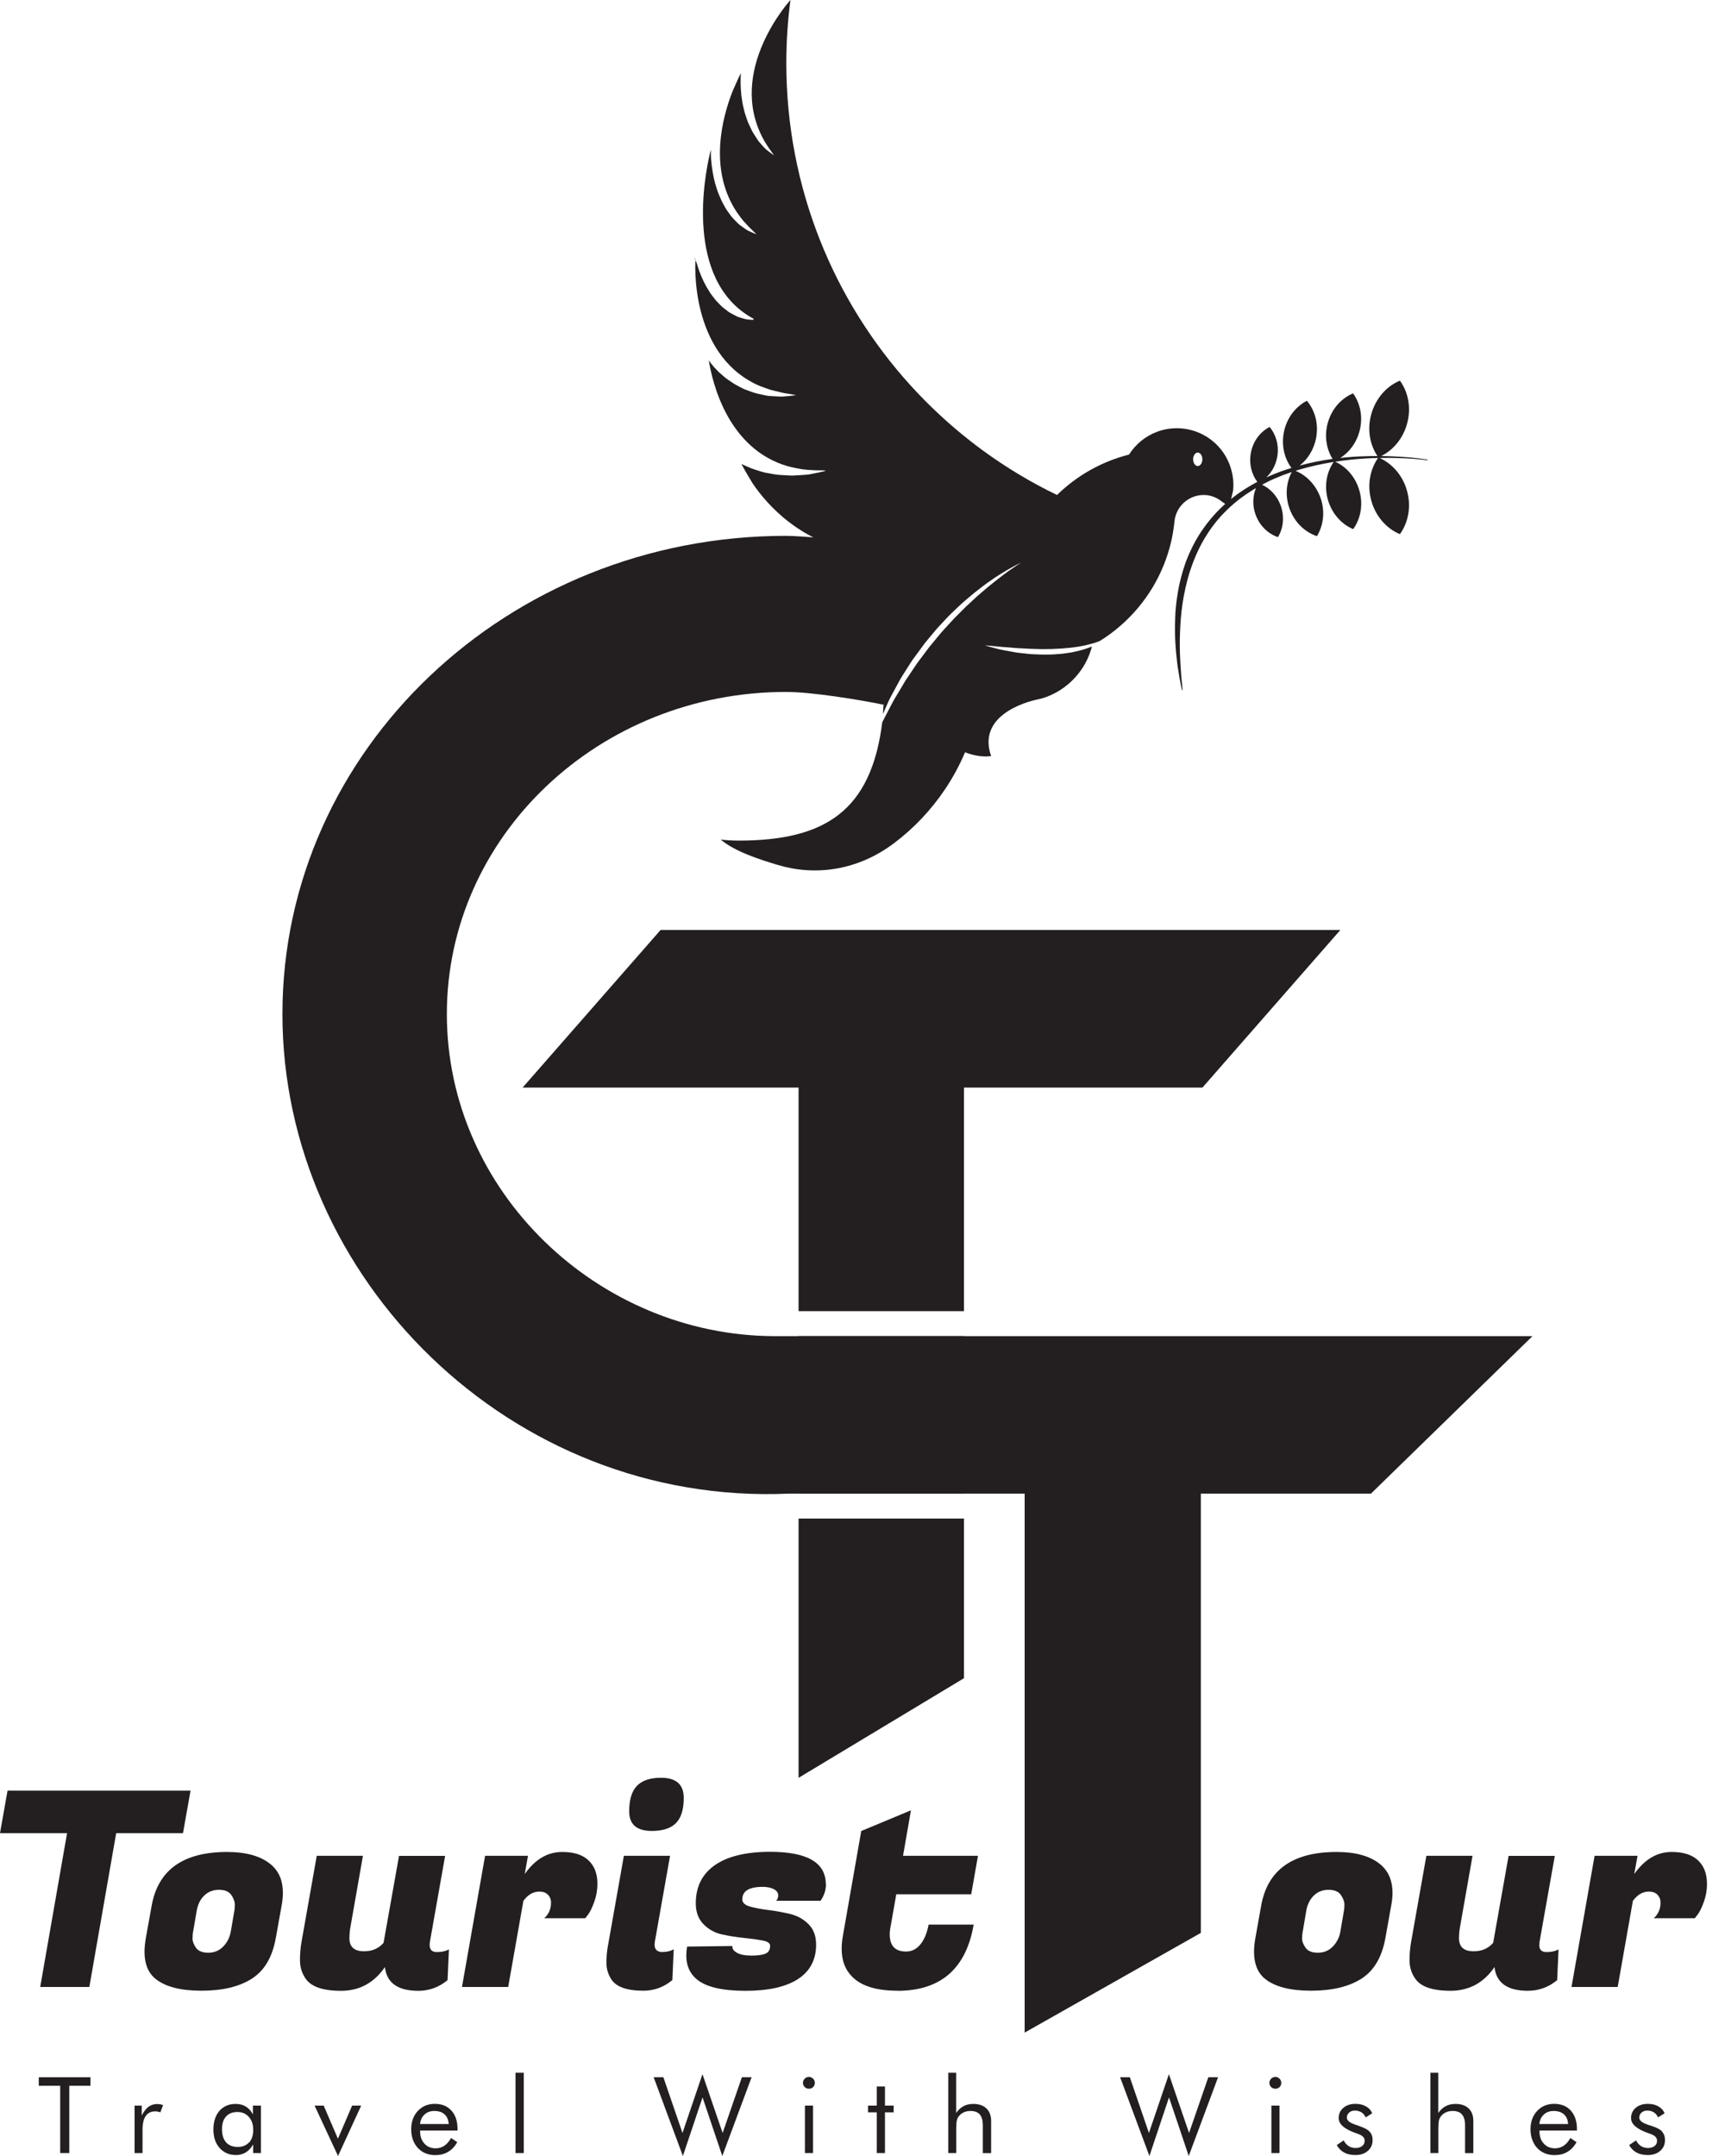 <svg width="48" height="60" viewBox="0 0 48 60" fill="none" xmlns="http://www.w3.org/2000/svg">
<g clip-path="url(#clip0_668_1920)">
<path d="M1.079 58.046H1.675V59.918H1.928V58.046H2.517V57.808H1.079V58.046Z" fill="#231F20"/>
<path d="M4.385 58.553C4.287 58.553 4.205 58.578 4.137 58.627C4.068 58.676 4.004 58.758 3.944 58.872V58.598H3.745V59.918H3.966V59.275C3.966 59.101 3.995 58.972 4.055 58.887C4.115 58.8 4.203 58.758 4.323 58.758C4.343 58.758 4.365 58.758 4.389 58.765C4.412 58.769 4.436 58.776 4.463 58.785L4.538 58.582C4.513 58.574 4.489 58.567 4.463 58.562C4.438 58.558 4.412 58.556 4.385 58.556V58.553Z" fill="#231F20"/>
<path d="M7.037 58.845C6.988 58.747 6.922 58.674 6.842 58.625C6.762 58.576 6.667 58.551 6.556 58.551C6.368 58.551 6.22 58.616 6.106 58.743C5.996 58.872 5.938 59.043 5.938 59.261C5.938 59.479 5.996 59.648 6.111 59.777C6.226 59.907 6.379 59.973 6.567 59.973C6.669 59.973 6.76 59.949 6.842 59.898C6.924 59.846 6.991 59.773 7.044 59.677V59.918H7.261V58.598H7.037V58.845ZM6.929 59.622C6.853 59.706 6.747 59.748 6.614 59.748C6.481 59.748 6.366 59.706 6.29 59.619C6.215 59.533 6.177 59.41 6.177 59.25C6.177 59.101 6.215 58.983 6.29 58.901C6.366 58.816 6.472 58.776 6.607 58.776C6.742 58.776 6.842 58.821 6.924 58.912C7.006 59.003 7.046 59.123 7.046 59.272C7.046 59.421 7.008 59.542 6.933 59.624L6.929 59.622Z" fill="#231F20"/>
<path d="M9.403 59.519L9.007 58.598H8.754L9.406 60L10.05 58.598H9.798L9.403 59.519Z" fill="#231F20"/>
<path d="M12.098 58.549C11.905 58.549 11.748 58.616 11.626 58.747C11.504 58.878 11.442 59.047 11.442 59.255C11.442 59.462 11.504 59.644 11.628 59.778C11.752 59.909 11.914 59.975 12.113 59.975C12.248 59.975 12.366 59.947 12.47 59.884C12.572 59.824 12.656 59.735 12.723 59.615L12.552 59.499C12.497 59.595 12.434 59.668 12.364 59.715C12.293 59.762 12.213 59.786 12.124 59.786C11.996 59.786 11.889 59.744 11.81 59.655C11.73 59.568 11.69 59.455 11.69 59.312V59.292H12.731V59.248C12.731 59.032 12.674 58.861 12.561 58.736C12.448 58.611 12.293 58.549 12.1 58.549H12.098ZM11.688 59.11C11.699 58.999 11.741 58.912 11.814 58.845C11.887 58.778 11.978 58.747 12.087 58.747C12.206 58.747 12.302 58.778 12.37 58.841C12.439 58.903 12.479 58.994 12.486 59.11H11.686H11.688Z" fill="#231F20"/>
<path d="M14.575 57.683H14.345V59.918H14.575V57.683Z" fill="#231F20"/>
<path d="M20.108 59.359L19.547 57.723L18.991 59.359L18.459 57.808H18.189L19.002 60L19.549 58.369L20.099 60L20.914 57.808H20.644L20.108 59.359Z" fill="#231F20"/>
<path d="M22.624 58.598H22.398V59.918H22.624V58.598Z" fill="#231F20"/>
<path d="M22.509 57.799C22.463 57.799 22.425 57.815 22.392 57.848C22.361 57.881 22.343 57.919 22.343 57.964C22.343 58.008 22.359 58.05 22.392 58.082C22.425 58.113 22.463 58.128 22.509 58.128C22.556 58.128 22.593 58.113 22.627 58.082C22.658 58.05 22.673 58.011 22.673 57.966C22.673 57.922 22.658 57.881 22.625 57.848C22.591 57.815 22.554 57.799 22.509 57.799Z" fill="#231F20"/>
<path d="M24.625 58.066H24.397V58.598H24.155V58.785H24.397V59.918H24.625V58.785H24.867V58.598H24.625V58.066Z" fill="#231F20"/>
<path d="M27.085 58.551C26.98 58.551 26.887 58.571 26.81 58.614C26.732 58.656 26.664 58.718 26.606 58.803V57.683H26.387V59.918H26.608V59.237C26.608 59.128 26.615 59.05 26.626 59.005C26.637 58.961 26.657 58.921 26.686 58.887C26.721 58.843 26.768 58.807 26.823 58.783C26.879 58.758 26.938 58.747 27.005 58.747C27.122 58.747 27.209 58.78 27.264 58.845C27.32 58.91 27.348 59.01 27.348 59.143V59.92H27.579V59.021C27.579 58.874 27.534 58.758 27.448 58.676C27.362 58.593 27.24 58.551 27.085 58.551Z" fill="#231F20"/>
<path d="M33.087 59.359L32.526 57.723L31.97 59.359L31.439 57.808H31.168L31.984 60L32.529 58.369L33.078 60L33.894 57.808H33.623L33.087 59.359Z" fill="#231F20"/>
<path d="M35.489 57.799C35.442 57.799 35.405 57.815 35.371 57.848C35.34 57.881 35.323 57.919 35.323 57.964C35.323 58.008 35.338 58.05 35.371 58.082C35.405 58.113 35.442 58.128 35.489 58.128C35.535 58.128 35.573 58.113 35.606 58.082C35.637 58.05 35.653 58.011 35.653 57.966C35.653 57.922 35.637 57.881 35.604 57.848C35.571 57.815 35.533 57.799 35.489 57.799Z" fill="#231F20"/>
<path d="M35.604 58.598H35.378V59.918H35.604V58.598Z" fill="#231F20"/>
<path d="M37.818 59.161C37.798 59.154 37.773 59.148 37.74 59.137C37.565 59.081 37.478 59.014 37.478 58.934C37.478 58.876 37.498 58.83 37.541 58.792C37.583 58.754 37.636 58.736 37.702 58.736C37.769 58.736 37.831 58.752 37.884 58.785C37.935 58.818 37.975 58.865 38.001 58.925L38.183 58.812C38.148 58.727 38.09 58.663 38.008 58.618C37.926 58.571 37.829 58.549 37.716 58.549C37.578 58.549 37.465 58.587 37.379 58.66C37.292 58.734 37.25 58.83 37.25 58.947C37.25 59.114 37.41 59.252 37.729 59.364L37.767 59.377C37.842 59.404 37.895 59.43 37.926 59.462C37.957 59.493 37.973 59.531 37.973 59.577C37.973 59.637 37.95 59.686 37.904 59.722C37.86 59.757 37.8 59.778 37.724 59.778C37.649 59.778 37.583 59.76 37.527 59.724C37.472 59.688 37.425 59.637 37.39 59.566L37.197 59.695C37.248 59.789 37.317 59.858 37.403 59.904C37.49 59.951 37.594 59.973 37.716 59.973C37.857 59.973 37.973 59.935 38.061 59.858C38.15 59.78 38.194 59.679 38.194 59.555C38.194 59.457 38.165 59.379 38.11 59.321C38.055 59.261 37.955 59.21 37.811 59.163L37.818 59.161Z" fill="#231F20"/>
<path d="M40.501 58.551C40.397 58.551 40.306 58.571 40.226 58.614C40.146 58.656 40.08 58.718 40.022 58.803V57.683H39.803V59.918H40.024V59.237C40.024 59.128 40.031 59.05 40.042 59.005C40.053 58.961 40.073 58.921 40.102 58.887C40.137 58.843 40.184 58.807 40.239 58.783C40.295 58.758 40.354 58.747 40.423 58.747C40.541 58.747 40.627 58.78 40.682 58.845C40.738 58.91 40.767 59.01 40.767 59.143V59.92H40.997V59.021C40.997 58.874 40.953 58.758 40.866 58.676C40.78 58.593 40.658 58.551 40.503 58.551H40.501Z" fill="#231F20"/>
<path d="M43.244 58.549C43.051 58.549 42.894 58.616 42.772 58.747C42.65 58.878 42.588 59.047 42.588 59.255C42.588 59.462 42.65 59.644 42.774 59.778C42.898 59.909 43.06 59.975 43.259 59.975C43.394 59.975 43.512 59.947 43.616 59.884C43.718 59.824 43.802 59.735 43.869 59.615L43.698 59.499C43.643 59.595 43.581 59.668 43.51 59.715C43.439 59.762 43.359 59.786 43.273 59.786C43.144 59.786 43.038 59.744 42.958 59.655C42.878 59.568 42.838 59.455 42.838 59.312V59.292H43.88V59.248C43.88 59.032 43.822 58.861 43.709 58.736C43.596 58.611 43.441 58.549 43.248 58.549H43.244ZM42.834 59.11C42.845 58.999 42.887 58.912 42.96 58.845C43.033 58.778 43.124 58.747 43.233 58.747C43.352 58.747 43.448 58.778 43.519 58.841C43.589 58.903 43.627 58.994 43.634 59.11H42.834Z" fill="#231F20"/>
<path d="M46.253 59.319C46.197 59.259 46.097 59.208 45.953 59.161C45.934 59.154 45.909 59.148 45.876 59.137C45.701 59.081 45.614 59.014 45.614 58.934C45.614 58.876 45.635 58.83 45.677 58.792C45.719 58.754 45.772 58.736 45.838 58.736C45.905 58.736 45.967 58.752 46.02 58.785C46.071 58.818 46.111 58.865 46.137 58.925L46.319 58.812C46.284 58.727 46.226 58.663 46.144 58.618C46.062 58.571 45.965 58.549 45.852 58.549C45.714 58.549 45.601 58.587 45.515 58.66C45.428 58.734 45.386 58.83 45.386 58.947C45.386 59.114 45.546 59.252 45.865 59.364L45.903 59.377C45.978 59.404 46.031 59.43 46.062 59.462C46.093 59.493 46.109 59.531 46.109 59.577C46.109 59.637 46.087 59.686 46.04 59.722C45.996 59.757 45.936 59.778 45.861 59.778C45.785 59.778 45.719 59.76 45.663 59.724C45.608 59.688 45.561 59.637 45.526 59.566L45.333 59.695C45.384 59.789 45.453 59.858 45.539 59.904C45.626 59.951 45.73 59.973 45.852 59.973C45.993 59.973 46.109 59.935 46.197 59.858C46.286 59.78 46.33 59.679 46.33 59.555C46.33 59.457 46.301 59.379 46.246 59.321L46.253 59.319Z" fill="#231F20"/>
<path d="M5.092 51.016H3.233L2.486 55.296H1.119L1.866 51.016H0L0.21 49.832H5.302L5.092 51.016Z" fill="#231F20"/>
<path d="M6.315 51.539C6.858 51.539 7.27 51.657 7.547 51.895C7.764 52.082 7.872 52.343 7.872 52.676C7.872 52.788 7.859 52.91 7.835 53.041L7.675 53.929C7.58 54.466 7.356 54.844 7.006 55.066C6.656 55.289 6.188 55.4 5.606 55.4C5.023 55.4 4.593 55.289 4.323 55.066C4.121 54.9 4.021 54.648 4.021 54.316C4.021 54.201 4.035 54.072 4.059 53.929L4.219 53.041C4.396 52.04 5.094 51.539 6.319 51.539H6.315ZM6.519 53.193C6.53 53.142 6.534 53.077 6.534 52.999C6.534 52.921 6.501 52.834 6.437 52.736C6.37 52.641 6.257 52.592 6.093 52.592C5.929 52.592 5.792 52.645 5.681 52.754C5.57 52.863 5.499 53.008 5.471 53.191L5.373 53.76C5.362 53.811 5.358 53.876 5.358 53.954C5.358 54.032 5.391 54.116 5.455 54.208C5.522 54.299 5.635 54.343 5.798 54.343C5.962 54.343 6.1 54.285 6.211 54.172C6.321 54.058 6.392 53.92 6.421 53.758L6.519 53.188V53.193Z" fill="#231F20"/>
<path d="M11.956 54.127C11.956 54.259 12.022 54.325 12.155 54.325C12.288 54.325 12.401 54.301 12.492 54.25L12.454 55.106C12.213 55.305 11.94 55.403 11.639 55.403C11.07 55.403 10.759 55.182 10.711 54.742C10.409 55.182 10.002 55.403 9.49 55.403C8.978 55.403 8.648 55.287 8.497 55.053C8.398 54.906 8.347 54.739 8.347 54.552C8.347 54.365 8.362 54.194 8.391 54.036L8.814 51.646H10.099L9.745 53.664C9.729 53.756 9.723 53.847 9.723 53.938C9.723 54.181 9.858 54.303 10.13 54.303C10.356 54.303 10.538 54.225 10.673 54.067L11.103 51.648H12.386L11.963 54.038C11.958 54.069 11.956 54.099 11.956 54.13V54.127Z" fill="#231F20"/>
<path d="M16.624 52.42C16.624 52.592 16.596 52.759 16.538 52.921C16.48 53.084 16.423 53.202 16.367 53.277L16.285 53.384H15.144C15.271 53.268 15.333 53.124 15.333 52.952C15.333 52.861 15.304 52.788 15.246 52.728C15.189 52.67 15.109 52.641 15.009 52.641C14.838 52.641 14.69 52.728 14.564 52.899L14.141 55.296H12.855L13.498 51.646H14.692L14.601 52.154C14.889 51.744 15.235 51.539 15.643 51.539C15.971 51.539 16.215 51.617 16.378 51.775C16.542 51.931 16.624 52.147 16.624 52.42Z" fill="#231F20"/>
<path d="M18.437 54.323C18.552 54.323 18.656 54.299 18.747 54.248L18.709 55.104C18.472 55.302 18.204 55.4 17.901 55.4C17.442 55.4 17.145 55.293 17.01 55.082C16.919 54.94 16.875 54.791 16.875 54.63C16.875 54.47 16.886 54.33 16.906 54.21L17.36 51.646H18.645L18.222 54.036C18.218 54.067 18.215 54.094 18.215 54.121C18.215 54.256 18.291 54.325 18.441 54.325L18.437 54.323ZM17.508 50.409C17.508 50.086 17.579 49.848 17.723 49.699C17.867 49.55 18.089 49.474 18.392 49.474C18.816 49.474 19.026 49.661 19.026 50.035C19.026 50.353 18.955 50.587 18.811 50.734C18.667 50.88 18.444 50.954 18.136 50.954C17.717 50.954 17.508 50.772 17.508 50.409Z" fill="#231F20"/>
<path d="M22.983 52.434C22.983 52.601 22.932 52.754 22.833 52.897H21.594C21.634 52.866 21.654 52.817 21.654 52.745C21.654 52.674 21.614 52.618 21.532 52.574C21.452 52.532 21.348 52.51 21.222 52.51C20.845 52.51 20.655 52.625 20.655 52.859C20.655 52.95 20.726 53.015 20.865 53.057C21.007 53.097 21.178 53.13 21.379 53.155C21.581 53.179 21.782 53.217 21.984 53.264C22.186 53.313 22.356 53.406 22.498 53.549C22.64 53.691 22.709 53.88 22.709 54.118C22.709 54.539 22.54 54.857 22.206 55.075C21.871 55.293 21.384 55.403 20.743 55.403C20.103 55.403 19.655 55.298 19.398 55.091C19.197 54.928 19.097 54.706 19.097 54.423C19.097 54.343 19.104 54.259 19.119 54.172L20.38 54.156C20.369 54.227 20.411 54.29 20.504 54.343C20.597 54.397 20.734 54.423 20.916 54.423C21.098 54.423 21.229 54.403 21.308 54.365C21.388 54.328 21.43 54.256 21.43 54.15C21.43 54.078 21.359 54.029 21.22 54.003C21.078 53.976 20.907 53.952 20.701 53.931C20.497 53.911 20.294 53.878 20.09 53.834C19.886 53.789 19.713 53.691 19.571 53.544C19.429 53.397 19.361 53.206 19.361 52.968C19.361 52.507 19.538 52.153 19.892 51.906C20.247 51.659 20.759 51.535 21.43 51.535C22.463 51.535 22.979 51.835 22.979 52.438L22.983 52.434Z" fill="#231F20"/>
<path d="M24.969 55.4C24.384 55.4 23.965 55.269 23.708 55.006C23.517 54.815 23.42 54.557 23.42 54.232C23.42 54.125 23.431 54.012 23.451 53.892L23.965 50.956L25.348 50.38L25.128 51.646H27.213L27.025 52.717H24.94L24.789 53.573C24.769 53.669 24.758 53.756 24.758 53.831C24.758 54.15 24.909 54.31 25.212 54.31C25.374 54.31 25.507 54.241 25.616 54.105C25.724 53.969 25.797 53.787 25.84 53.56H27.093C26.883 54.788 26.174 55.403 24.971 55.403L24.969 55.4Z" fill="#231F20"/>
<path d="M37.19 51.539C37.733 51.539 38.145 51.657 38.422 51.895C38.639 52.082 38.748 52.343 38.748 52.676C38.748 52.788 38.735 52.91 38.71 53.041L38.551 53.929C38.456 54.465 38.232 54.844 37.882 55.066C37.532 55.289 37.064 55.4 36.481 55.4C35.899 55.4 35.469 55.289 35.196 55.066C34.995 54.9 34.895 54.648 34.895 54.316C34.895 54.201 34.908 54.072 34.933 53.929L35.092 53.041C35.267 52.04 35.967 51.539 37.193 51.539H37.19ZM37.394 53.193C37.405 53.141 37.41 53.077 37.41 52.999C37.41 52.921 37.377 52.834 37.312 52.736C37.246 52.641 37.133 52.592 36.969 52.592C36.805 52.592 36.667 52.645 36.557 52.754C36.446 52.863 36.375 53.008 36.346 53.19L36.249 53.76C36.238 53.811 36.233 53.876 36.233 53.954C36.233 54.032 36.266 54.116 36.331 54.207C36.395 54.299 36.51 54.343 36.674 54.343C36.838 54.343 36.975 54.285 37.086 54.172C37.197 54.058 37.268 53.92 37.297 53.758L37.394 53.188V53.193Z" fill="#231F20"/>
<path d="M42.831 54.127C42.831 54.259 42.898 54.325 43.031 54.325C43.164 54.325 43.277 54.301 43.368 54.25L43.33 55.106C43.089 55.304 42.816 55.402 42.515 55.402C41.945 55.402 41.635 55.182 41.586 54.742C41.285 55.182 40.877 55.402 40.365 55.402C39.854 55.402 39.523 55.287 39.373 55.053C39.271 54.906 39.222 54.739 39.222 54.552C39.222 54.365 39.238 54.194 39.267 54.036L39.69 51.646H40.975L40.62 53.664C40.605 53.756 40.598 53.847 40.598 53.938C40.598 54.181 40.733 54.303 41.006 54.303C41.232 54.303 41.413 54.225 41.549 54.067L41.978 51.648H43.264L42.84 54.038C42.836 54.069 42.834 54.098 42.834 54.13L42.831 54.127Z" fill="#231F20"/>
<path d="M47.5 52.42C47.5 52.592 47.471 52.759 47.414 52.921C47.356 53.084 47.298 53.202 47.243 53.277L47.159 53.384H46.018C46.144 53.268 46.206 53.124 46.206 52.952C46.206 52.861 46.177 52.788 46.12 52.727C46.062 52.67 45.982 52.641 45.883 52.641C45.712 52.641 45.563 52.727 45.437 52.899L45.014 55.296H43.729L44.371 51.646H45.566L45.475 52.153C45.763 51.744 46.108 51.539 46.516 51.539C46.844 51.539 47.088 51.617 47.252 51.775C47.416 51.931 47.498 52.147 47.498 52.42H47.5Z" fill="#231F20"/>
<path d="M27.814 25.881H22.602H18.381L14.542 30.267H22.221V36.489H26.823V30.267H27.601H33.459L37.297 25.881H27.814Z" fill="#231F20"/>
<path d="M26.823 37.184H22.221V41.567H26.823V37.184Z" fill="#231F20"/>
<path d="M22.221 42.26H26.823V46.704L22.221 49.476V42.26Z" fill="#231F20"/>
<path d="M42.641 37.184H21.543C16.646 37.168 12.434 33.162 12.434 28.22C12.434 23.277 16.66 19.256 21.875 19.256C22.576 19.256 23.918 19.472 24.576 19.61L27.246 15.393C26.579 15.302 22.569 14.912 21.875 14.912C14.134 14.912 7.859 20.869 7.859 28.22C7.859 35.57 14.214 41.908 21.949 41.567H28.512V56.566L33.415 53.791V41.567H38.148L42.643 37.184H42.641Z" fill="#231F20"/>
<path d="M32.71 17.006C32.724 16.861 32.737 16.71 32.764 16.557C32.81 16.247 32.892 15.927 33.009 15.606C33.133 15.288 33.293 14.97 33.506 14.678L33.586 14.569C33.612 14.534 33.643 14.5 33.67 14.465C33.725 14.394 33.789 14.329 33.849 14.26C33.975 14.131 34.106 14.004 34.25 13.893C34.319 13.833 34.394 13.782 34.465 13.728C34.541 13.677 34.614 13.626 34.691 13.579C34.786 13.519 34.886 13.463 34.986 13.41C34.822 13.192 34.749 12.896 34.809 12.591C34.873 12.268 35.074 12.012 35.329 11.883C35.513 12.104 35.6 12.417 35.535 12.74C35.491 12.96 35.382 13.147 35.238 13.285C35.374 13.223 35.509 13.17 35.646 13.118C35.744 13.085 35.839 13.052 35.936 13.023C35.739 12.756 35.651 12.395 35.726 12.024C35.806 11.627 36.054 11.314 36.366 11.153C36.594 11.423 36.699 11.81 36.619 12.206C36.554 12.52 36.388 12.78 36.165 12.956C36.477 12.871 36.785 12.811 37.08 12.771C36.907 12.493 36.847 12.128 36.947 11.768C37.055 11.378 37.326 11.082 37.651 10.947C37.857 11.234 37.935 11.625 37.826 12.015C37.738 12.333 37.541 12.589 37.295 12.745C37.521 12.72 37.738 12.704 37.944 12.698C38.079 12.693 38.207 12.691 38.329 12.691C38.114 12.371 38.039 11.943 38.159 11.521C38.283 11.08 38.586 10.746 38.954 10.593C39.189 10.915 39.275 11.36 39.151 11.801C39.036 12.208 38.768 12.524 38.436 12.691C38.755 12.696 39.025 12.713 39.236 12.731C39.546 12.76 39.723 12.791 39.723 12.791V12.809C39.723 12.809 39.544 12.782 39.233 12.762C39.014 12.749 38.726 12.738 38.389 12.745C38.741 12.905 39.032 13.23 39.151 13.657C39.275 14.098 39.187 14.543 38.954 14.865C38.586 14.712 38.283 14.378 38.159 13.937C38.037 13.506 38.121 13.067 38.345 12.745C38.218 12.747 38.086 12.754 37.948 12.762C37.7 12.778 37.432 12.807 37.153 12.849C37.465 12.989 37.722 13.279 37.828 13.657C37.937 14.046 37.86 14.44 37.654 14.725C37.328 14.589 37.06 14.293 36.949 13.904C36.843 13.523 36.913 13.139 37.111 12.856C37.106 12.856 37.1 12.856 37.095 12.858C36.796 12.907 36.481 12.974 36.165 13.067C36.127 13.078 36.087 13.092 36.049 13.103C36.353 13.227 36.612 13.49 36.741 13.842C36.878 14.222 36.829 14.62 36.645 14.921C36.311 14.81 36.02 14.536 35.883 14.155C35.755 13.799 35.788 13.43 35.945 13.136C35.859 13.165 35.775 13.196 35.688 13.227C35.531 13.29 35.371 13.357 35.218 13.437C35.185 13.454 35.152 13.472 35.119 13.49C35.347 13.597 35.54 13.802 35.637 14.071C35.748 14.38 35.71 14.703 35.56 14.948C35.287 14.856 35.052 14.634 34.939 14.325C34.846 14.071 34.857 13.806 34.948 13.584C34.886 13.619 34.826 13.657 34.767 13.695C34.691 13.742 34.622 13.793 34.551 13.844C34.483 13.897 34.412 13.948 34.346 14.006C34.21 14.118 34.089 14.242 33.969 14.369C33.913 14.436 33.854 14.498 33.803 14.569C33.776 14.603 33.749 14.636 33.723 14.672L33.65 14.778C33.455 15.061 33.304 15.368 33.191 15.673C33.074 15.978 32.996 16.29 32.941 16.585C32.885 16.884 32.856 17.169 32.843 17.433C32.834 17.565 32.834 17.694 32.83 17.814C32.828 17.934 32.83 18.05 32.832 18.159C32.841 18.375 32.85 18.564 32.863 18.72C32.872 18.875 32.89 18.998 32.896 19.08C32.905 19.163 32.907 19.207 32.907 19.207H32.89C32.89 19.207 32.881 19.167 32.863 19.085C32.848 19.002 32.821 18.882 32.799 18.726C32.788 18.648 32.77 18.564 32.759 18.468C32.748 18.375 32.737 18.272 32.726 18.163C32.708 17.945 32.69 17.698 32.695 17.427C32.695 17.291 32.704 17.151 32.71 17.004V17.006Z" fill="#231F20"/>
<path d="M34.224 14.055C34.226 14.015 34.266 13.846 34.312 13.652C34.317 13.601 34.321 13.55 34.321 13.499C34.321 13.386 34.308 13.27 34.283 13.159C34.239 12.958 34.157 12.767 34.042 12.598C34.002 12.54 33.956 12.482 33.909 12.431C33.812 12.324 33.701 12.233 33.581 12.157C33.333 12.001 33.04 11.917 32.748 11.917C32.553 11.917 32.367 11.952 32.194 12.017C31.87 12.139 31.598 12.364 31.416 12.651C30.65 12.845 29.961 13.239 29.413 13.775C28.687 13.426 27.997 13.009 27.351 12.538C27.224 12.444 27.098 12.351 26.976 12.253C26.393 11.794 25.848 11.287 25.35 10.74C23.194 8.37 21.88 5.216 21.88 1.756C21.88 1.159 21.92 0.574 21.995 0C21.995 0 20.201 1.956 21.242 3.874C21.251 3.888 21.26 3.903 21.266 3.917C21.295 3.961 21.317 4.001 21.342 4.041C21.373 4.09 21.408 4.141 21.444 4.19C21.448 4.197 21.455 4.206 21.459 4.21C21.508 4.282 21.537 4.324 21.537 4.324C21.537 4.324 21.499 4.299 21.435 4.25C21.404 4.226 21.364 4.197 21.319 4.159C21.275 4.124 21.233 4.07 21.184 4.017C21.16 3.99 21.133 3.961 21.109 3.93C21.084 3.897 21.062 3.861 21.038 3.823C20.989 3.75 20.936 3.674 20.896 3.578C20.874 3.534 20.852 3.487 20.83 3.44C20.808 3.394 20.792 3.342 20.774 3.291C20.757 3.24 20.739 3.189 20.723 3.136L20.683 2.973C20.655 2.866 20.646 2.753 20.628 2.644C20.617 2.535 20.61 2.426 20.608 2.321C20.608 2.221 20.608 2.125 20.615 2.034C20.531 2.201 20.46 2.374 20.382 2.546C20.096 3.278 19.733 4.664 20.455 5.83C20.488 5.886 20.526 5.937 20.562 5.986C20.599 6.04 20.641 6.093 20.683 6.146C20.697 6.16 20.708 6.175 20.721 6.186C20.757 6.222 20.785 6.258 20.816 6.291C20.854 6.329 20.894 6.369 20.934 6.407C20.941 6.413 20.949 6.42 20.954 6.427C21.014 6.482 21.047 6.518 21.047 6.518C21.047 6.518 21.007 6.502 20.936 6.474C20.901 6.458 20.858 6.44 20.81 6.416C20.761 6.391 20.712 6.351 20.655 6.311C20.626 6.291 20.597 6.269 20.566 6.247C20.537 6.22 20.511 6.191 20.48 6.162C20.422 6.102 20.358 6.042 20.305 5.96C20.276 5.922 20.249 5.882 20.22 5.842C20.192 5.801 20.169 5.755 20.143 5.708C20.119 5.661 20.092 5.617 20.07 5.568L20.006 5.419C19.961 5.321 19.935 5.212 19.901 5.109C19.873 5.005 19.85 4.9 19.833 4.798C19.815 4.696 19.802 4.595 19.793 4.5C19.786 4.44 19.782 4.38 19.782 4.324C19.782 4.293 19.782 4.188 19.782 4.168C19.768 4.21 19.76 4.255 19.748 4.299C19.622 4.836 19.028 7.78 20.927 8.848C20.927 8.848 20.929 8.848 20.932 8.848C20.936 8.848 20.934 8.85 20.938 8.852C20.952 8.859 20.96 8.87 20.974 8.877C20.974 8.877 20.967 8.877 20.965 8.877C20.978 8.893 20.974 8.904 20.925 8.901C20.887 8.899 20.843 8.897 20.792 8.89C20.741 8.884 20.683 8.864 20.622 8.846C20.59 8.837 20.557 8.826 20.524 8.815C20.491 8.799 20.457 8.781 20.424 8.763C20.356 8.728 20.28 8.692 20.214 8.632C20.178 8.605 20.143 8.577 20.107 8.55C20.072 8.521 20.039 8.485 20.006 8.45C19.972 8.414 19.937 8.381 19.906 8.343L19.813 8.223C19.751 8.143 19.702 8.049 19.647 7.962C19.598 7.871 19.553 7.778 19.514 7.686C19.476 7.593 19.441 7.504 19.414 7.413C19.407 7.39 19.403 7.373 19.396 7.35C19.374 7.292 19.35 7.232 19.33 7.17C19.33 7.181 19.33 7.192 19.33 7.203L19.352 7.235C19.352 7.235 19.159 9.818 21.071 10.711C21.133 10.74 21.198 10.764 21.26 10.784C21.324 10.809 21.388 10.833 21.457 10.853C21.494 10.862 21.532 10.871 21.568 10.88C21.632 10.893 21.689 10.909 21.745 10.924C21.818 10.94 21.893 10.953 21.971 10.964C21.975 10.964 21.984 10.964 21.988 10.966C22.024 10.973 22.046 10.978 22.073 10.982C22.079 10.982 22.086 10.984 22.093 10.987C22.13 10.993 22.155 10.998 22.155 10.998C22.155 10.998 22.093 11.007 21.984 11.018C21.929 11.022 21.862 11.031 21.785 11.036C21.707 11.04 21.623 11.031 21.528 11.027C21.481 11.024 21.43 11.02 21.379 11.018C21.328 11.011 21.279 10.998 21.226 10.987C21.12 10.964 21.007 10.944 20.901 10.9C20.845 10.88 20.79 10.86 20.735 10.84C20.679 10.82 20.628 10.789 20.575 10.762C20.522 10.733 20.469 10.706 20.418 10.675L20.269 10.575C20.169 10.51 20.087 10.426 19.999 10.352C19.917 10.272 19.844 10.19 19.777 10.105C19.757 10.079 19.742 10.052 19.722 10.025C19.822 10.65 20.254 12.498 21.931 12.978C21.993 12.996 22.062 13.007 22.128 13.023C22.195 13.036 22.263 13.05 22.334 13.061C22.43 13.074 22.529 13.081 22.631 13.085C22.706 13.089 22.782 13.092 22.859 13.089C22.895 13.089 22.926 13.094 22.961 13.092C22.968 13.092 22.974 13.092 22.983 13.092C22.983 13.092 22.961 13.098 22.928 13.107C22.95 13.107 22.97 13.107 22.97 13.107C22.97 13.107 22.897 13.125 22.768 13.152C22.704 13.165 22.624 13.181 22.534 13.199C22.443 13.214 22.341 13.219 22.228 13.225C22.172 13.23 22.113 13.232 22.053 13.236C21.993 13.236 21.933 13.23 21.869 13.227C21.743 13.221 21.607 13.216 21.479 13.187C21.413 13.176 21.346 13.163 21.279 13.15C21.213 13.136 21.151 13.114 21.087 13.094C21.023 13.072 20.956 13.054 20.894 13.029L20.712 12.949C20.683 12.938 20.657 12.925 20.63 12.909C20.639 12.927 20.648 12.943 20.657 12.96C20.743 13.127 20.845 13.285 20.941 13.45C21.364 14.075 22.294 15.112 23.93 15.375C23.93 15.375 23.856 15.393 23.728 15.419C23.664 15.433 23.584 15.448 23.493 15.466C23.402 15.482 23.3 15.486 23.187 15.493C23.132 15.497 23.072 15.5 23.012 15.504C22.952 15.504 22.892 15.497 22.828 15.495C22.702 15.489 22.567 15.484 22.438 15.455C22.414 15.451 22.387 15.446 22.361 15.442C22.846 15.987 23.38 16.488 23.956 16.935C24.357 17.672 24.587 18.526 24.587 19.436C24.587 19.583 24.581 19.728 24.568 19.87C24.585 19.832 24.601 19.794 24.619 19.757C24.683 19.612 24.747 19.452 24.838 19.296C24.88 19.216 24.924 19.134 24.971 19.049C25.015 18.965 25.062 18.88 25.117 18.795C25.17 18.711 25.224 18.626 25.279 18.539C25.334 18.453 25.387 18.366 25.452 18.284C25.514 18.199 25.576 18.114 25.638 18.03L25.731 17.903L25.831 17.781C25.899 17.701 25.966 17.618 26.034 17.538C26.101 17.456 26.176 17.384 26.245 17.307C26.316 17.231 26.384 17.155 26.458 17.084C26.531 17.015 26.604 16.944 26.675 16.877C26.746 16.808 26.819 16.744 26.892 16.683C26.965 16.621 27.036 16.561 27.105 16.503C27.249 16.394 27.379 16.285 27.51 16.196C27.574 16.152 27.636 16.107 27.696 16.067C27.756 16.029 27.814 15.991 27.869 15.958C27.978 15.889 28.075 15.836 28.153 15.791C28.232 15.747 28.297 15.716 28.341 15.693C28.385 15.671 28.41 15.662 28.41 15.662C28.41 15.662 28.387 15.675 28.345 15.702C28.303 15.727 28.246 15.769 28.168 15.82C28.093 15.871 28.002 15.934 27.902 16.011C27.851 16.049 27.798 16.091 27.743 16.134C27.687 16.178 27.63 16.225 27.568 16.274C27.444 16.37 27.322 16.485 27.184 16.599C27.12 16.659 27.051 16.721 26.983 16.786C26.914 16.85 26.843 16.913 26.777 16.984C26.708 17.053 26.639 17.122 26.568 17.193C26.497 17.264 26.433 17.342 26.362 17.416C26.294 17.491 26.221 17.565 26.156 17.645C26.09 17.725 26.023 17.805 25.959 17.885L25.859 18.005L25.766 18.13C25.704 18.212 25.642 18.295 25.58 18.377C25.516 18.457 25.463 18.544 25.407 18.626C25.352 18.709 25.297 18.791 25.241 18.873C25.184 18.953 25.139 19.038 25.09 19.118C25.042 19.198 24.995 19.278 24.949 19.354C24.853 19.505 24.78 19.659 24.707 19.797C24.672 19.866 24.636 19.933 24.603 19.997C24.583 20.033 24.565 20.066 24.55 20.099C24.242 22.558 22.97 23.393 20.557 23.393C20.387 23.393 20.218 23.384 20.054 23.364C20.446 23.698 21.133 23.918 21.636 24.069C22.666 24.381 23.856 24.241 24.891 23.455C25.434 23.044 25.908 22.543 26.291 21.973C26.511 21.648 26.699 21.301 26.854 20.934C27.038 21.01 27.24 21.052 27.45 21.052C27.494 21.052 27.534 21.043 27.579 21.041C27.14 19.79 28.864 19.467 28.864 19.467C28.924 19.454 28.983 19.439 29.041 19.421C29.152 19.385 29.26 19.338 29.362 19.285C29.861 19.02 30.24 18.553 30.384 17.992C30.351 18.005 30.315 18.021 30.277 18.032C30.202 18.063 30.116 18.083 30.025 18.11C29.934 18.128 29.839 18.157 29.737 18.168C29.686 18.174 29.635 18.183 29.584 18.19C29.533 18.197 29.48 18.199 29.427 18.203C29.32 18.215 29.212 18.215 29.103 18.217C28.995 18.219 28.886 18.212 28.78 18.208C28.673 18.206 28.569 18.192 28.469 18.181C28.37 18.17 28.272 18.161 28.181 18.141C28.091 18.125 28.004 18.11 27.924 18.094C27.845 18.081 27.774 18.061 27.709 18.045C27.645 18.028 27.59 18.014 27.546 18.001C27.455 17.976 27.404 17.961 27.404 17.961C27.404 17.961 27.457 17.963 27.552 17.972C27.599 17.976 27.656 17.981 27.721 17.988C27.785 17.994 27.858 18.003 27.938 18.008C28.017 18.014 28.104 18.019 28.195 18.028C28.285 18.039 28.383 18.039 28.48 18.045C28.529 18.048 28.58 18.052 28.631 18.054C28.682 18.054 28.733 18.056 28.786 18.059C28.89 18.061 28.997 18.068 29.101 18.063C29.207 18.063 29.311 18.063 29.416 18.054C29.466 18.052 29.52 18.05 29.571 18.045C29.622 18.041 29.67 18.037 29.721 18.032C29.821 18.025 29.914 18.008 30.005 17.996C30.093 17.979 30.18 17.968 30.255 17.945C30.333 17.927 30.401 17.907 30.464 17.89C30.515 17.872 30.561 17.856 30.599 17.841C30.805 17.714 31 17.569 31.184 17.409C31.875 16.806 32.378 15.989 32.591 15.063C32.608 14.988 32.624 14.91 32.637 14.832C32.655 14.727 32.67 14.621 32.681 14.514C32.681 14.514 32.681 14.511 32.681 14.509C32.724 14.095 33.071 13.775 33.495 13.775C33.696 13.775 33.878 13.853 34.02 13.975H34.024C34.201 14.093 34.228 14.158 34.237 14.046L34.224 14.055ZM33.328 12.969C33.258 12.969 33.2 12.885 33.2 12.782C33.2 12.68 33.258 12.595 33.328 12.595C33.399 12.595 33.457 12.68 33.457 12.782C33.457 12.885 33.399 12.969 33.328 12.969Z" fill="#231F20"/>
</g>
<defs>
<clipPath id="clip0_668_1920">
<rect width="47.5" height="60" fill="white"/>
</clipPath>
</defs>
</svg>
